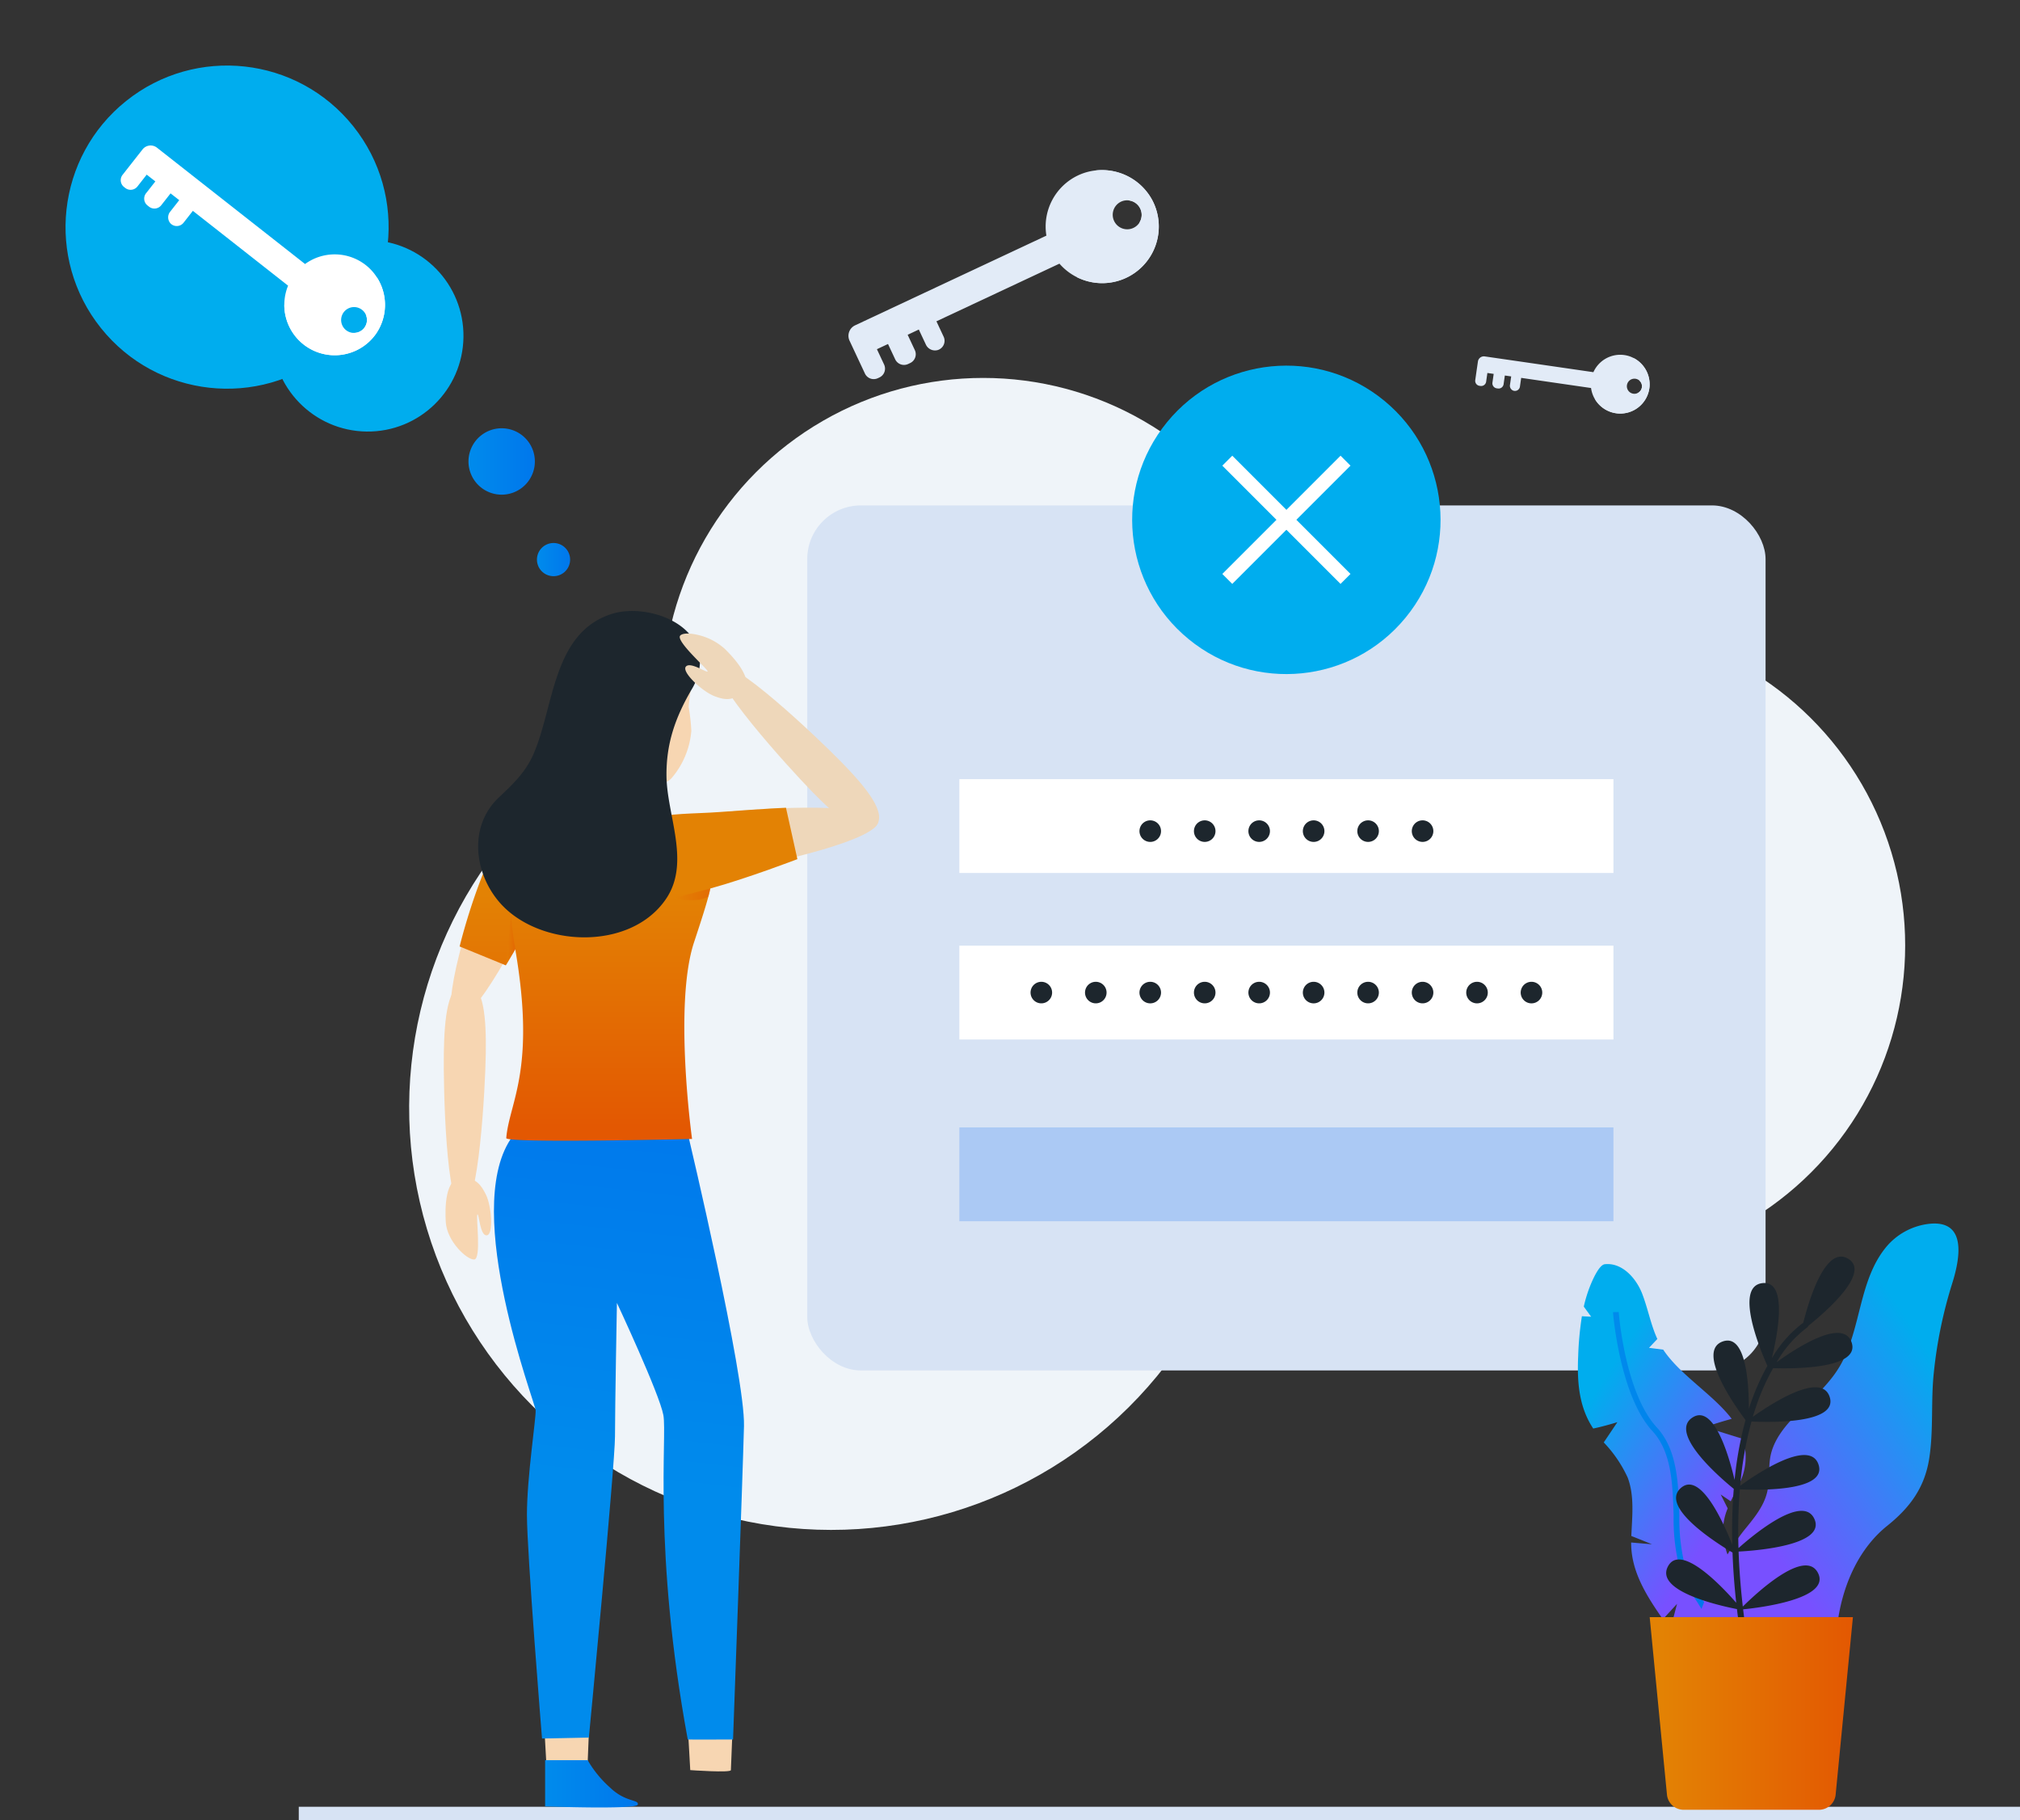 <svg id="Component_36_1" data-name="Component 36 – 1" xmlns="http://www.w3.org/2000/svg" xmlns:xlink="http://www.w3.org/1999/xlink" width="326.078" height="293.776" viewBox="0 0 326.078 293.776">
  <rect x="0" y="0" width="326.078" height="293.776" fill="#333333" stroke="none"/>
  <defs>
    <linearGradient id="linear-gradient" y1="0.5" x2="1" y2="0.5" gradientUnits="objectBoundingBox">
      <stop offset="0" stop-color="#008bec"/>
      <stop offset="1" stop-color="#0077ec"/>
    </linearGradient>
    <linearGradient id="linear-gradient-2" x1="0" y1="0.5" x2="1" y2="0.5" xlink:href="#linear-gradient"/>
    <linearGradient id="linear-gradient-3" x1="0.5" y1="0.494" x2="0.5" y2="1.933" gradientUnits="objectBoundingBox">
      <stop offset="0.062" stop-color="#e38204"/>
      <stop offset="1" stop-color="#e35802"/>
    </linearGradient>
    <linearGradient id="linear-gradient-4" x1="0.487" y1="0.63" x2="0.514" y2="0.048" xlink:href="#linear-gradient"/>
    <linearGradient id="linear-gradient-5" x1="0.5" y1="0.256" x2="0.5" y2="0.954" xlink:href="#linear-gradient-3"/>
    <linearGradient id="linear-gradient-6" x1="0.5" y1="0.846" x2="0.5" y2="3.761" xlink:href="#linear-gradient-3"/>
    <linearGradient id="linear-gradient-9" x1="0" y1="0.5" x2="1" y2="0.5" xlink:href="#linear-gradient-3"/>
    <linearGradient id="linear-gradient-10" x1="0" y1="0.5" x2="1" y2="0.5" xlink:href="#linear-gradient-3"/>
    <linearGradient id="linear-gradient-11" x1="0.331" y1="0.11" x2="0.6" y2="0.574" gradientUnits="objectBoundingBox">
      <stop offset="0" stop-color="#00adee"/>
      <stop offset="1" stop-color="#7850ff"/>
    </linearGradient>
    <linearGradient id="linear-gradient-12" x1="0.058" y1="0.057" x2="0.692" y2="0.694" xlink:href="#linear-gradient"/>
    <linearGradient id="linear-gradient-13" x1="0.803" y1="0.201" x2="0.4" y2="0.695" xlink:href="#linear-gradient-11"/>
    <linearGradient id="linear-gradient-15" x1="0" y1="0.5" x2="1" y2="0.5" xlink:href="#linear-gradient-3"/>
  </defs>
  <g id="Group_31" data-name="Group 31" transform="translate(-67.922 -85.998)">
    <path id="Path_140" data-name="Path 140" d="M154.623,175.958a2.677,2.677,0,1,0,3.009-2.3A2.677,2.677,0,0,0,154.623,175.958Z" fill="url(#linear-gradient)"/>
    <path id="Path_141" data-name="Path 141" d="M143.594,159.764a5.358,5.358,0,1,0,6.023-4.6A5.359,5.359,0,0,0,143.594,159.764Z" fill="url(#linear-gradient-2)"/>
    <g id="Group_30" data-name="Group 30">
      <g id="Group_28" data-name="Group 28">
        <circle id="Ellipse_9" data-name="Ellipse 9" cx="26.077" cy="26.077" r="26.077" transform="translate(67.922 118.609) rotate(-38.702)" fill="#00adee"/>
        <circle id="Ellipse_10" data-name="Ellipse 10" cx="15.446" cy="15.446" r="15.446" transform="translate(111.635 155.433) rotate(-89.211)" fill="#00adee"/>
      </g>
      <g id="Group_29" data-name="Group 29">
        <path id="Path_142" data-name="Path 142" d="M128.758,130.755a7.906,7.906,0,0,0-1.84-2.011,8.134,8.134,0,0,0-9.752-.136l0,0-15.37-12.073-8.531-6.7a1.664,1.664,0,0,0-2.333.277L89.213,112.3l0,0-1.505,1.917a1.4,1.4,0,0,0,.238,1.963l.195.152a1.4,1.4,0,0,0,1.963-.233l1.5-1.916L93,115.277l-1.506,1.917a1.4,1.4,0,0,0,.239,1.963l.253.2a1.4,1.4,0,0,0,1.963-.233l1.506-1.917,1.4,1.093L95.4,120.156a1.447,1.447,0,0,0,.077,1.929,1.4,1.4,0,0,0,2.074-.14l1.505-1.917,15.37,12.073a8.141,8.141,0,0,0,14.163,7.812A8.206,8.206,0,0,0,128.758,130.755Zm-3.855,8.967A2.086,2.086,0,1,1,126.361,136a2.053,2.053,0,0,1,.695,1l0,0a2.089,2.089,0,0,1-2.157,2.719Z" fill="#fff"/>
        <path id="Path_143" data-name="Path 143" d="M128.585,139.913a8.14,8.14,0,0,1-14.771-4.718c1.313,2.681,3.377,5.046,6.6,5.547a5.7,5.7,0,0,0,4.488-1.02A2.089,2.089,0,0,0,127.06,137l0,0a18.779,18.779,0,0,0,1.7-6.245A8.206,8.206,0,0,1,128.585,139.913Z" fill="#fff"/>
      </g>
    </g>
  </g>
  <circle id="Ellipse_11" data-name="Ellipse 11" cx="68.145" cy="68.145" r="68.145" transform="matrix(0.23, -0.973, 0.973, 0.23, 52.203, 229.413)" fill="#eff4f9"/>
  <circle id="Ellipse_12" data-name="Ellipse 12" cx="51.79" cy="51.79" r="51.79" transform="translate(106.924 60.994)" fill="#eff4f9"/>
  <circle id="Ellipse_13" data-name="Ellipse 13" cx="51.79" cy="51.79" r="51.79" transform="translate(196.266 195.31) rotate(-80.69)" fill="#eff4f9"/>
  <line id="Line_1" data-name="Line 1" x1="277.849" transform="translate(48.229 292.686)" fill="none" stroke="#d7e3f4" stroke-miterlimit="10" stroke-width="2.181"/>
  <g id="Group_33" data-name="Group 33" transform="translate(-67.922 -85.998)">
    <g id="Group_32" data-name="Group 32">
      <path id="Path_144" data-name="Path 144" d="M244.838,113.5a8.865,8.865,0,0,0-2.943.828,9.128,9.128,0,0,0-5.06,9.7l0,0-19.859,9.308-11.017,5.168a1.866,1.866,0,0,0-.9,2.478l1.323,2.824,0,0,1.161,2.477a1.566,1.566,0,0,0,2.087.751l.251-.117a1.568,1.568,0,0,0,.758-2.085l-1.161-2.477,1.791-.839,1.16,2.477a1.569,1.569,0,0,0,2.088.751l.326-.153a1.569,1.569,0,0,0,.758-2.084l-1.161-2.477,1.8-.849,1.128,2.4a1.623,1.623,0,0,0,1.971.9,1.565,1.565,0,0,0,.907-2.149l-1.161-2.477,19.858-9.307a9.135,9.135,0,0,0,14.979-10.25A9.208,9.208,0,0,0,244.838,113.5Zm7.04,8.39a2.341,2.341,0,1,1-3-3.341,2.309,2.309,0,0,1,1.355-.191l0,0a2.344,2.344,0,0,1,1.636,3.534Z" fill="#e2ebf7"/>
      <path id="Path_145" data-name="Path 145" d="M253.929,118.3a9.135,9.135,0,0,1-12.186,12.421c3.35.038,6.762-.837,8.892-3.815a6.391,6.391,0,0,0,1.243-5.012,2.344,2.344,0,0,0-1.636-3.534l0,0a21.089,21.089,0,0,0-5.4-4.858A9.208,9.208,0,0,1,253.929,118.3Z" fill="#e2ebf7"/>
    </g>
  </g>
  <g id="Group_39" data-name="Group 39" transform="translate(-67.922 -85.998)">
    <g id="Group_38" data-name="Group 38">
      <g id="Group_37" data-name="Group 37">
        <g id="Group_35" data-name="Group 35">
          <g id="Group_34" data-name="Group 34">
            <path id="Path_146" data-name="Path 146" d="M331.622,143.78a4.6,4.6,0,0,0-1.514-.482,4.746,4.746,0,0,0-4.971,2.765v0l-11.28-1.638-6.26-.906a.97.97,0,0,0-1.1.818l-.233,1.6h0l-.2,1.407a.812.812,0,0,0,.691.923l.142.021a.815.815,0,0,0,.925-.689l.2-1.406,1.017.147-.2,1.407a.816.816,0,0,0,.691.923l.185.027a.815.815,0,0,0,.925-.688l.2-1.407,1.024.146-.195,1.362a.842.842,0,0,0,.6.953.813.813,0,0,0,1.008-.674l.2-1.406,11.28,1.637a4.748,4.748,0,0,0,9.431-.166A4.784,4.784,0,0,0,331.622,143.78Zm.657,5.654a1.218,1.218,0,1,1,.3-2h0a1.219,1.219,0,0,1-.3,2Z" fill="#e2ebf7"/>
          </g>
        </g>
        <g id="Group_36" data-name="Group 36">
          <path id="Path_147" data-name="Path 147" d="M334.2,148.461a4.748,4.748,0,0,1-8.84,1.907,5.3,5.3,0,0,0,4.95.886,3.324,3.324,0,0,0,1.973-1.82,1.219,1.219,0,0,0,.3-2h0a10.965,10.965,0,0,0-.955-3.652A4.784,4.784,0,0,1,334.2,148.461Z" fill="#e2ebf7"/>
        </g>
      </g>
    </g>
  </g>
  <g id="Group_46" data-name="Group 46" transform="translate(-67.922 -85.998)">
    <rect id="Rectangle_1" data-name="Rectangle 1" width="154.697" height="139.611" rx="8.662" transform="translate(198.231 167.566)" fill="#d7e3f4"/>
    <g id="Group_43" data-name="Group 43">
      <g id="Group_42" data-name="Group 42">
        <rect id="Rectangle_2" data-name="Rectangle 2" width="105.587" height="15.142" transform="translate(222.786 211.745)" fill="#fff"/>
        <rect id="Rectangle_3" data-name="Rectangle 3" width="105.587" height="15.142" transform="translate(222.786 238.619)" fill="#fff"/>
        <rect id="Rectangle_4" data-name="Rectangle 4" width="105.587" height="15.142" transform="translate(222.786 267.952)" fill="#abc9f4"/>
        <g id="Group_40" data-name="Group 40">
          <path id="Path_148" data-name="Path 148" d="M237.758,246.19a1.739,1.739,0,1,1-1.739-1.739A1.74,1.74,0,0,1,237.758,246.19Z" fill="#1d262d"/>
          <path id="Path_149" data-name="Path 149" d="M255.341,246.19a1.74,1.74,0,1,1-1.74-1.739A1.74,1.74,0,0,1,255.341,246.19Z" fill="#1d262d"/>
          <path id="Path_150" data-name="Path 150" d="M272.923,246.19a1.739,1.739,0,1,1-1.739-1.739A1.739,1.739,0,0,1,272.923,246.19Z" fill="#1d262d"/>
          <path id="Path_151" data-name="Path 151" d="M246.549,246.19a1.739,1.739,0,1,1-1.739-1.739A1.739,1.739,0,0,1,246.549,246.19Z" fill="#1d262d"/>
          <path id="Path_152" data-name="Path 152" d="M264.132,246.19a1.739,1.739,0,1,1-1.739-1.739A1.74,1.74,0,0,1,264.132,246.19Z" fill="#1d262d"/>
          <path id="Path_153" data-name="Path 153" d="M299.3,246.19a1.739,1.739,0,1,1-1.739-1.739A1.739,1.739,0,0,1,299.3,246.19Z" fill="#1d262d"/>
          <path id="Path_154" data-name="Path 154" d="M281.715,246.19a1.74,1.74,0,1,1-1.74-1.739A1.74,1.74,0,0,1,281.715,246.19Z" fill="#1d262d"/>
          <path id="Path_155" data-name="Path 155" d="M290.506,246.19a1.739,1.739,0,1,1-1.739-1.739A1.74,1.74,0,0,1,290.506,246.19Z" fill="#1d262d"/>
          <path id="Path_156" data-name="Path 156" d="M316.88,246.19a1.74,1.74,0,1,1-1.739-1.739A1.74,1.74,0,0,1,316.88,246.19Z" fill="#1d262d"/>
          <path id="Path_157" data-name="Path 157" d="M308.089,246.19a1.74,1.74,0,1,1-1.739-1.739A1.74,1.74,0,0,1,308.089,246.19Z" fill="#1d262d"/>
        </g>
        <g id="Group_41" data-name="Group 41">
          <path id="Path_158" data-name="Path 158" d="M255.341,220.135a1.74,1.74,0,1,1-1.74-1.74A1.74,1.74,0,0,1,255.341,220.135Z" fill="#1d262d"/>
          <path id="Path_159" data-name="Path 159" d="M272.923,220.135a1.739,1.739,0,1,1-1.739-1.74A1.739,1.739,0,0,1,272.923,220.135Z" fill="#1d262d"/>
          <path id="Path_160" data-name="Path 160" d="M264.132,220.135a1.739,1.739,0,1,1-1.739-1.74A1.74,1.74,0,0,1,264.132,220.135Z" fill="#1d262d"/>
          <path id="Path_161" data-name="Path 161" d="M299.3,220.135a1.739,1.739,0,1,1-1.739-1.74A1.739,1.739,0,0,1,299.3,220.135Z" fill="#1d262d"/>
          <path id="Path_162" data-name="Path 162" d="M281.715,220.135a1.74,1.74,0,1,1-1.74-1.74A1.74,1.74,0,0,1,281.715,220.135Z" fill="#1d262d"/>
          <path id="Path_163" data-name="Path 163" d="M290.506,220.135a1.739,1.739,0,1,1-1.739-1.74A1.74,1.74,0,0,1,290.506,220.135Z" fill="#1d262d"/>
        </g>
      </g>
    </g>
    <g id="Group_45" data-name="Group 45">
      <circle id="Ellipse_14" data-name="Ellipse 14" cx="24.896" cy="24.896" r="24.896" transform="matrix(0.634, -0.773, 0.773, 0.634, 240.543, 173.358)" fill="#00adee"/>
      <g id="Group_44" data-name="Group 44">
        <line id="Line_2" data-name="Line 2" x1="19.083" y2="19.083" transform="translate(266.038 160.347)" fill="none" stroke="#fff" stroke-miterlimit="10" stroke-width="2.273"/>
        <line id="Line_3" data-name="Line 3" x1="19.083" y1="19.083" transform="translate(266.038 160.347)" fill="none" stroke="#fff" stroke-miterlimit="10" stroke-width="2.273"/>
      </g>
    </g>
  </g>
  <g id="Group_52" data-name="Group 52" transform="translate(-67.922 -85.998)">
    <path id="Path_164" data-name="Path 164" d="M151.96,272.508l25.795-1.072,1.13-44.131-3.205-8.937-10.685-3.679-7.479-1.383a9,9,0,0,0-7.31,9.158L153,253.7Z" fill="#f7d6b2"/>
    <path id="Path_165" data-name="Path 165" d="M162.313,206.406v8.868s1.874,1.119,6.259,1.119c2.364,0,2.895.408,2.895.408V212Z" fill="#f7d6b2"/>
    <path id="Path_166" data-name="Path 166" d="M161.281,199.785c.02.321.031.622.052.912,0,.1-.011.207-.011.321-.217,5.264,3.161,10.9,8.248,11.668,0,0,.042.01.114.021.042,0,.1.01.176.01,1.088.135,5.026.456,6.466-1.129a13.4,13.4,0,0,0,3.191-7.621,29.98,29.98,0,0,0-.424-3.831c0-.736.4-3.038.4-4.037.033-4.7-3.128-9.36-8.744-9.36C162.327,186.739,161.042,194.128,161.281,199.785Z" fill="#f7d6b2"/>
    <path id="Path_167" data-name="Path 167" d="M171.463,214.973" fill="#6ebaad"/>
    <g id="Group_48" data-name="Group 48">
      <path id="Path_168" data-name="Path 168" d="M141.506,250.355c2.766,1.15,10.938-14.3,13.919-21.112s4.113-12.716.736-14.121-6.765,3.559-9.495,10.477S138.74,249.2,141.506,250.355Z" fill="#f7d6b2"/>
      <g id="Group_47" data-name="Group 47">
        <path id="Path_169" data-name="Path 169" d="M142.555,281.091c2.656.042,3.7-19.493,3.783-25.012s-.228-11.351-3.206-11.4-3.478,5.772-3.565,11.291S139.9,281.049,142.555,281.091Z" fill="#f7d6b2"/>
        <path id="Path_170" data-name="Path 170" d="M142.765,276.033c-3.126-.281-3,5.288-2.884,7.186.185,3.091,3.386,6.106,4.587,6.052s.256-7.022.519-7.27.406,3.536,1.529,3.367.726-4.758-.128-6.515S144.724,276.21,142.765,276.033Z" fill="#f7d6b2"/>
      </g>
    </g>
    <path id="Path_171" data-name="Path 171" d="M160.308,220.6a37.249,37.249,0,0,1-3.878,9.159c-2.146,3.929-4.081,7.3-5.34,9.471-.777,1.335-1.3,2.206-1.462,2.476-.033.059-.05.093-.05.093l-7.461-3.05s4.427-18.42,11.356-24.081a6.869,6.869,0,0,1,.921-.4C158.306,215.016,161.128,216.57,160.308,220.6Z" fill="url(#linear-gradient-3)"/>
    <path id="Path_172" data-name="Path 172" d="M167.918,269.231c-2.571.974-4,5.055-3.134,8.851a56.53,56.53,0,0,0,4.049,11.434c5.342,11.324,9.475,26.465,13.264,26.411s5.045-9.446,1.332-21.68c-3.355-11.057-6.429-25.558-9.219-26.278C172.8,267.6,170.169,268.378,167.918,269.231Z" fill="#f7d6b2"/>
    <g id="Group_49" data-name="Group 49">
      <path id="Path_173" data-name="Path 173" d="M183.345,313.511c-10.294-3.152-5.635,46.652-2.18,55.5s4.753-14.755,5.375-30.022S187.4,314.752,183.345,313.511Z" fill="#f7d6b2"/>
    </g>
    <path id="Path_174" data-name="Path 174" d="M178.487,357.932c.117.156.859,13.745.859,13.745s6.56.469,6.56,0,.508-12.261.508-12.261Z" fill="#f7d6b2"/>
    <path id="Path_175" data-name="Path 175" d="M155.318,357.932c.117.156.859,13.745.859,13.745s6.56.469,6.56,0,.508-12.261.508-12.261Z" fill="#f7d6b2"/>
    <path id="Path_176" data-name="Path 176" d="M155.4,269.051c-2.712.457-4.907,4.184-4.79,8.076a56.45,56.45,0,0,0,1.756,12c3.046,12.144,4.166,27.8,7.894,28.48s6.779-8.289,5.508-21.01c-1.149-11.5-1.354-26.32-3.951-27.567C160.5,268.4,157.768,268.65,155.4,269.051Z" fill="#f7d6b2"/>
    <g id="Group_50" data-name="Group 50">
      <path id="Path_177" data-name="Path 177" d="M161.682,314.577c-10.123-3.666-7.3,46.327-4.291,55.335s4.813-14.514,6.2-29.73S165.664,316.019,161.682,314.577Z" fill="#f7d6b2"/>
    </g>
    <path id="Path_178" data-name="Path 178" d="M179.069,269.462s9.158,38.567,8.95,46.689-1.765,50.583-1.765,50.583-7.307.032-7.313,0c-5.638-30.656-3.308-48.9-3.933-52.34s-7.5-18.119-7.5-18.119-.313,16.869-.313,21.555-4.217,48.592-4.217,48.592l-7.562.156s-2.435-30-2.435-36.1,1.484-15.62,1.406-16.869-11.871-31.864-4.061-43.735C160.6,254.269,179.069,269.462,179.069,269.462Z" fill="url(#linear-gradient-4)"/>
    <path id="Path_179" data-name="Path 179" d="M182.758,227.453a8.449,8.449,0,0,1-.177,1.943c-.076.364-.169.786-.313,1.3-.389,1.47-1.082,3.667-2.307,7.367-3.312,9.988-.363,31.542-.321,31.753,0,0-30.062.727-29.995-.144.482-5.939,5.07-11.22,1.158-32.1-3.211-17.169,1.056-23.7,4.824-24.148,7.427-.887,20.532,3.541,22.323,5.205S182.7,223.752,182.758,227.453Z" fill="url(#linear-gradient-5)"/>
    <path id="Path_180" data-name="Path 180" d="M209.68,218.441c-.4-2.943-17.718-2.178-25.042-1.308S171.7,220,172.193,223.591s6.439,4,13.726,2.863S210.084,221.385,209.68,218.441Z" fill="#eed7ba"/>
    <path id="Path_181" data-name="Path 181" d="M196.64,224.656s-7.952,3.059-14.093,4.749c-3.759,1.034-7.131.642-7.875-1.589-.017-.059-.118-.042-.177-.067-3.828-1.5-5.031-7.9-1.271-9.566,2.172-.963,6.812-.831,10.852-1.131,7.869-.585,10.722-.693,10.722-.693l1.741,7.833Z" fill="url(#linear-gradient-6)"/>
    <path id="Path_182" data-name="Path 182" d="M180.9,193.184a9.211,9.211,0,0,1-1.349,4.115c-2.616,4.493-4.115,8.729-4.04,14.007.089,6.322,3.883,13.858-.037,19.708-5.709,8.52-20.373,7.911-26.755.8-4.266-4.756-5.247-12.454-.241-17.146,2.161-2.026,4.184-3.96,5.432-6.682,3.483-7.6,3.061-19.8,12.739-22.9C172.065,183.355,181.285,186.38,180.9,193.184Z" fill="#1d262d"/>
    <path id="Path_183" data-name="Path 183" d="M185.958,370.3s.692,2.009,4.872,4.623,5.276,2.045,5.37,3.023-17.376.173-17.376.173l.273-8.042S185.956,370.087,185.958,370.3Z" fill="url(#linear-gradient-2)"/>
    <path id="Path_184" data-name="Path 184" d="M162.789,370.076a17.739,17.739,0,0,0,3.608,4.414c2.487,2.408,4.684,1.893,4.483,2.754-.193.827-14.963.291-14.963.291v-7.459Z" fill="url(#linear-gradient-2)"/>
    <g id="Group_51" data-name="Group 51">
      <path id="Path_185" data-name="Path 185" d="M184,193.578c-1.885,1.84,11.14,16.216,14.963,20.133s8.149,7.768,10.262,5.705-1.634-6.48-5.457-10.4S185.886,191.738,184,193.578Z" fill="#eed7ba"/>
      <path id="Path_186" data-name="Path 186" d="M177.74,188.559c-.733.73,3.155,4.286,4.172,5.443.154.175.246.3.242.345s-.068.048-.164.021c-.6-.164-2.743-1.533-3.355-.78-.673.828,2.288,3.632,4.132,4.538.1.05.214.118.309.156,1.8.718,2.984.828,4.539-.35,2.481-1.88-1.331-5.878-2.68-7.2a9.707,9.707,0,0,0-4.248-2.239C179.331,188.155,178.148,188.153,177.74,188.559Z" fill="#eed7ba"/>
    </g>
    <path id="Path_187" data-name="Path 187" d="M151.124,239.155l-.034.076c-.777,1.335-1.3,2.206-1.462,2.476l.795-7.934A41.3,41.3,0,0,0,151.124,239.155Z" opacity="0.5" fill="url(#linear-gradient-9)" style="mix-blend-mode: multiply;isolation: isolate"/>
    <path id="Path_188" data-name="Path 188" d="M182.581,229.4c-.076.364-.169.786-.313,1.3-1.884,1.132-5.673.256-5.673.256l5.952-1.549S182.555,229.4,182.581,229.4Z" opacity="0.5" fill="url(#linear-gradient-10)" style="mix-blend-mode: multiply;isolation: isolate"/>
  </g>
  <g id="Group_57" data-name="Group 57" transform="translate(-67.922 -85.998)">
    <g id="Group_54" data-name="Group 54">
      <path id="Path_189" data-name="Path 189" d="M353.234,356.027a40.083,40.083,0,0,0-.1,11.32,17.426,17.426,0,0,1,.135,3.177,3.564,3.564,0,0,1-1.217,2.944c-1.425.9-3.228-.4-4.237-1.746-4.4-5.872-4.661-13.628-8.411-19.83-.578-.954-1.212-1.9-1.867-2.846l1.1-4.2-2.288,2.486c-2.617-3.777-5.145-7.686-5.118-12.388l3.355.285s-1.767-.725-3.327-1.335c.128-3.167.529-6.437-.584-9.418a20.731,20.731,0,0,0-3.867-5.685l2.2-3.271s-2.086.656-3.9,1.029c-.139-.209-.272-.423-.4-.639-1.982-3.378-2.2-7.254-2.028-11.067a51.994,51.994,0,0,1,.6-6.418c.807.045,1.493.078,1.493.078l-1.188-1.633a21.974,21.974,0,0,1,1.025-3.336c.3-.751,1.4-3.389,2.358-3.5,2.769-.312,5.08,2.219,6.068,4.823.936,2.466,1.365,4.932,2.422,7.24l-1.345,1.426,2.3.3c.111.173.226.341.35.509,2.825,3.863,7.809,6.873,10.7,10.653-2.212.6-4.31,1.335-4.31,1.335l6.109,1.907a9.577,9.577,0,0,1-.641,7.353c-.424.929-.893,1.818-1.314,2.715l-1.623-1.1,1.13,2.24a9.446,9.446,0,0,0-.756,3.774c.093,4.047,2.624,7.435,4.682,10.943-.353,1.114-.66,2.093-.66,2.093l1.72-.168a16.682,16.682,0,0,1,1.135,2.807A16.339,16.339,0,0,1,353.234,356.027Z" fill="url(#linear-gradient-11)"/>
      <g id="Group_53" data-name="Group 53">
        <path id="Path_190" data-name="Path 190" d="M347.786,362.248c-.9-9.724-3.567-13.984-5.918-17.742a24.412,24.412,0,0,1-2.852-5.579,31.872,31.872,0,0,1-.929-8.316c-.151-5.05-.307-10.271-3.419-13.646-5.307-5.754-6.366-19.076-6.368-19.2l.926-.015-.463.007.463-.009c0,.124.993,13.032,6.122,18.592,3.346,3.628,3.508,9.026,3.664,14.245a31.272,31.272,0,0,0,.886,8.063,23.322,23.322,0,0,0,2.755,5.369c2.286,3.656,5.132,8.2,6.054,18.147Z" fill="url(#linear-gradient-12)" style="mix-blend-mode: screen;isolation: isolate"/>
      </g>
    </g>
    <g id="Group_55" data-name="Group 55">
      <path id="Path_191" data-name="Path 191" d="M357.4,364.574a10.544,10.544,0,0,0,4.05-3.225c2.774-4.132,2.468-9.683,3.247-14.4.927-5.607,3.43-11.145,7.867-14.7,3.6-2.882,6.014-6.084,6.768-10.782.742-4.618.258-9.32.759-13.958a72.611,72.611,0,0,1,2.941-14.3c1.255-3.954,2.583-10.559-3.974-9.663a10.59,10.59,0,0,0-6.7,3.756c-4.355,5.338-3.979,12.9-7.224,18.8-1.639,2.979-4.167,5.193-6.575,7.537-2.161,2.1-4.443,4.626-4.9,7.727-.265,1.8-.053,3.664-.472,5.437-.586,2.474-2.3,4.4-3.853,6.33a36.811,36.811,0,0,0-4.1,6.648c-3.02,5.917-6,13.473-4.2,20.145a9.2,9.2,0,0,0,3.1,5.066C347.731,367.7,353.687,366.426,357.4,364.574Z" fill="url(#linear-gradient-13)"/>
      <path id="Path_192" data-name="Path 192" d="M360.111,318.587" fill="none" stroke="#fff" stroke-linecap="round" stroke-miterlimit="10" stroke-width="1.2"/>
      <path id="Path_193" data-name="Path 193" d="M357.374,322.23a.6.6,0,0,1,.678.51l1.727,12.308,10.986-21.607a.6.6,0,0,1,1.069.544l-8.034,15.8,11.181-7.832a.6.6,0,0,1,.688.983l-12.7,8.894a.586.586,0,0,1-.26.1L352.23,352.54l7.674-3.481a.6.6,0,0,1,.5,1.093l-8.582,3.892a.6.6,0,0,1-.373.04l-1.995,3.922a.6.6,0,0,1-.806.263.612.612,0,0,1-.177-.135.6.6,0,0,1-.086-.671L358.9,336.772a.6.6,0,0,1-.136-.3l-1.9-13.565A.6.6,0,0,1,357.374,322.23Z" fill="url(#linear-gradient-2)" style="mix-blend-mode: screen;isolation: isolate"/>
    </g>
    <path id="Path_194" data-name="Path 194" d="M354.716,305.85a18.455,18.455,0,0,1,4.9-5.592.485.485,0,0,0,.2-.271c2.766-2.216,10.172-8.614,6.441-10.842-3.7-2.206-6.37,6.866-7.24,10.328a19.119,19.119,0,0,0-5.084,5.754c.909-3.713,2.665-12.6-1.5-12.146-4.674.514-.252,11.028.788,13.357a36.638,36.638,0,0,0-2.486,5.462c-.17.467-.337.96-.5,1.47,0-4.1-.463-12.192-4.217-10.873-4.334,1.523,1.946,10.375,3.676,12.682a58.411,58.411,0,0,0-1.766,9.665c-.887-3.773-3.33-12.338-6.81-10.064-3.9,2.544,4.577,9.8,6.677,11.507a85.262,85.262,0,0,0-.243,9.017c-1.374-3.483-5.145-11.967-8.311-9.147-3.495,3.113,6.092,9.077,8.351,10.411.092,2.529.283,5.225.6,8.1-2.408-2.747-8.967-9.657-11.012-5.886-2.164,3.989,8.149,6.325,11.129,6.909.342,2.921.8,6.015,1.409,9.3-1.848-2.173-9.287-10.5-11.49-6.44-2.3,4.236,9.479,6.609,11.6,7q.594,3.156,1.363,6.538a.491.491,0,0,0,.589.369.406.406,0,0,0,.079-.026.49.49,0,0,0,.29-.563q-.774-3.386-1.361-6.53c2.407-.24,14.195-1.638,12.025-5.87-2.112-4.117-10.135,3.448-12.114,5.409-.6-3.233-1.053-6.276-1.393-9.148,2.287-.225,14.266-1.613,12.08-5.875-2.119-4.131-10.189,3.5-12.132,5.428-.364-3.173-.582-6.129-.679-8.878,2.557-.13,14.174-.964,12.234-5.26-1.872-4.147-10.01,2.7-12.252,4.7a85.082,85.082,0,0,1,.222-9.487c2.57.128,14.191.463,12.694-4-1.441-4.3-10.181,1.644-12.642,3.426a58.292,58.292,0,0,1,1.824-10.367c2.739.134,14.088.429,12.615-3.989-1.391-4.169-9.64,1.266-12.4,3.228.244-.821.5-1.593.754-2.309a35.177,35.177,0,0,1,2.532-5.544c2.536.09,14.217.269,12.653-4.185C365.389,298.594,357.667,303.708,354.716,305.85Z" fill="#1d262d"/>
    <g id="Group_56" data-name="Group 56">
      <path id="Path_195" data-name="Path 195" d="M339.707,378.08h21.837a2.709,2.709,0,0,0,2.7-2.48l2.785-28.613H334.223l2.785,28.613A2.708,2.708,0,0,0,339.707,378.08Z" fill="url(#linear-gradient-15)"/>
      <rect id="Rectangle_5" data-name="Rectangle 5" width="36.799" height="5.563" rx="1.177" transform="translate(369.025 352.549) rotate(180)" fill="url(#linear-gradient-15)"/>
    </g>
  </g>
</svg>
